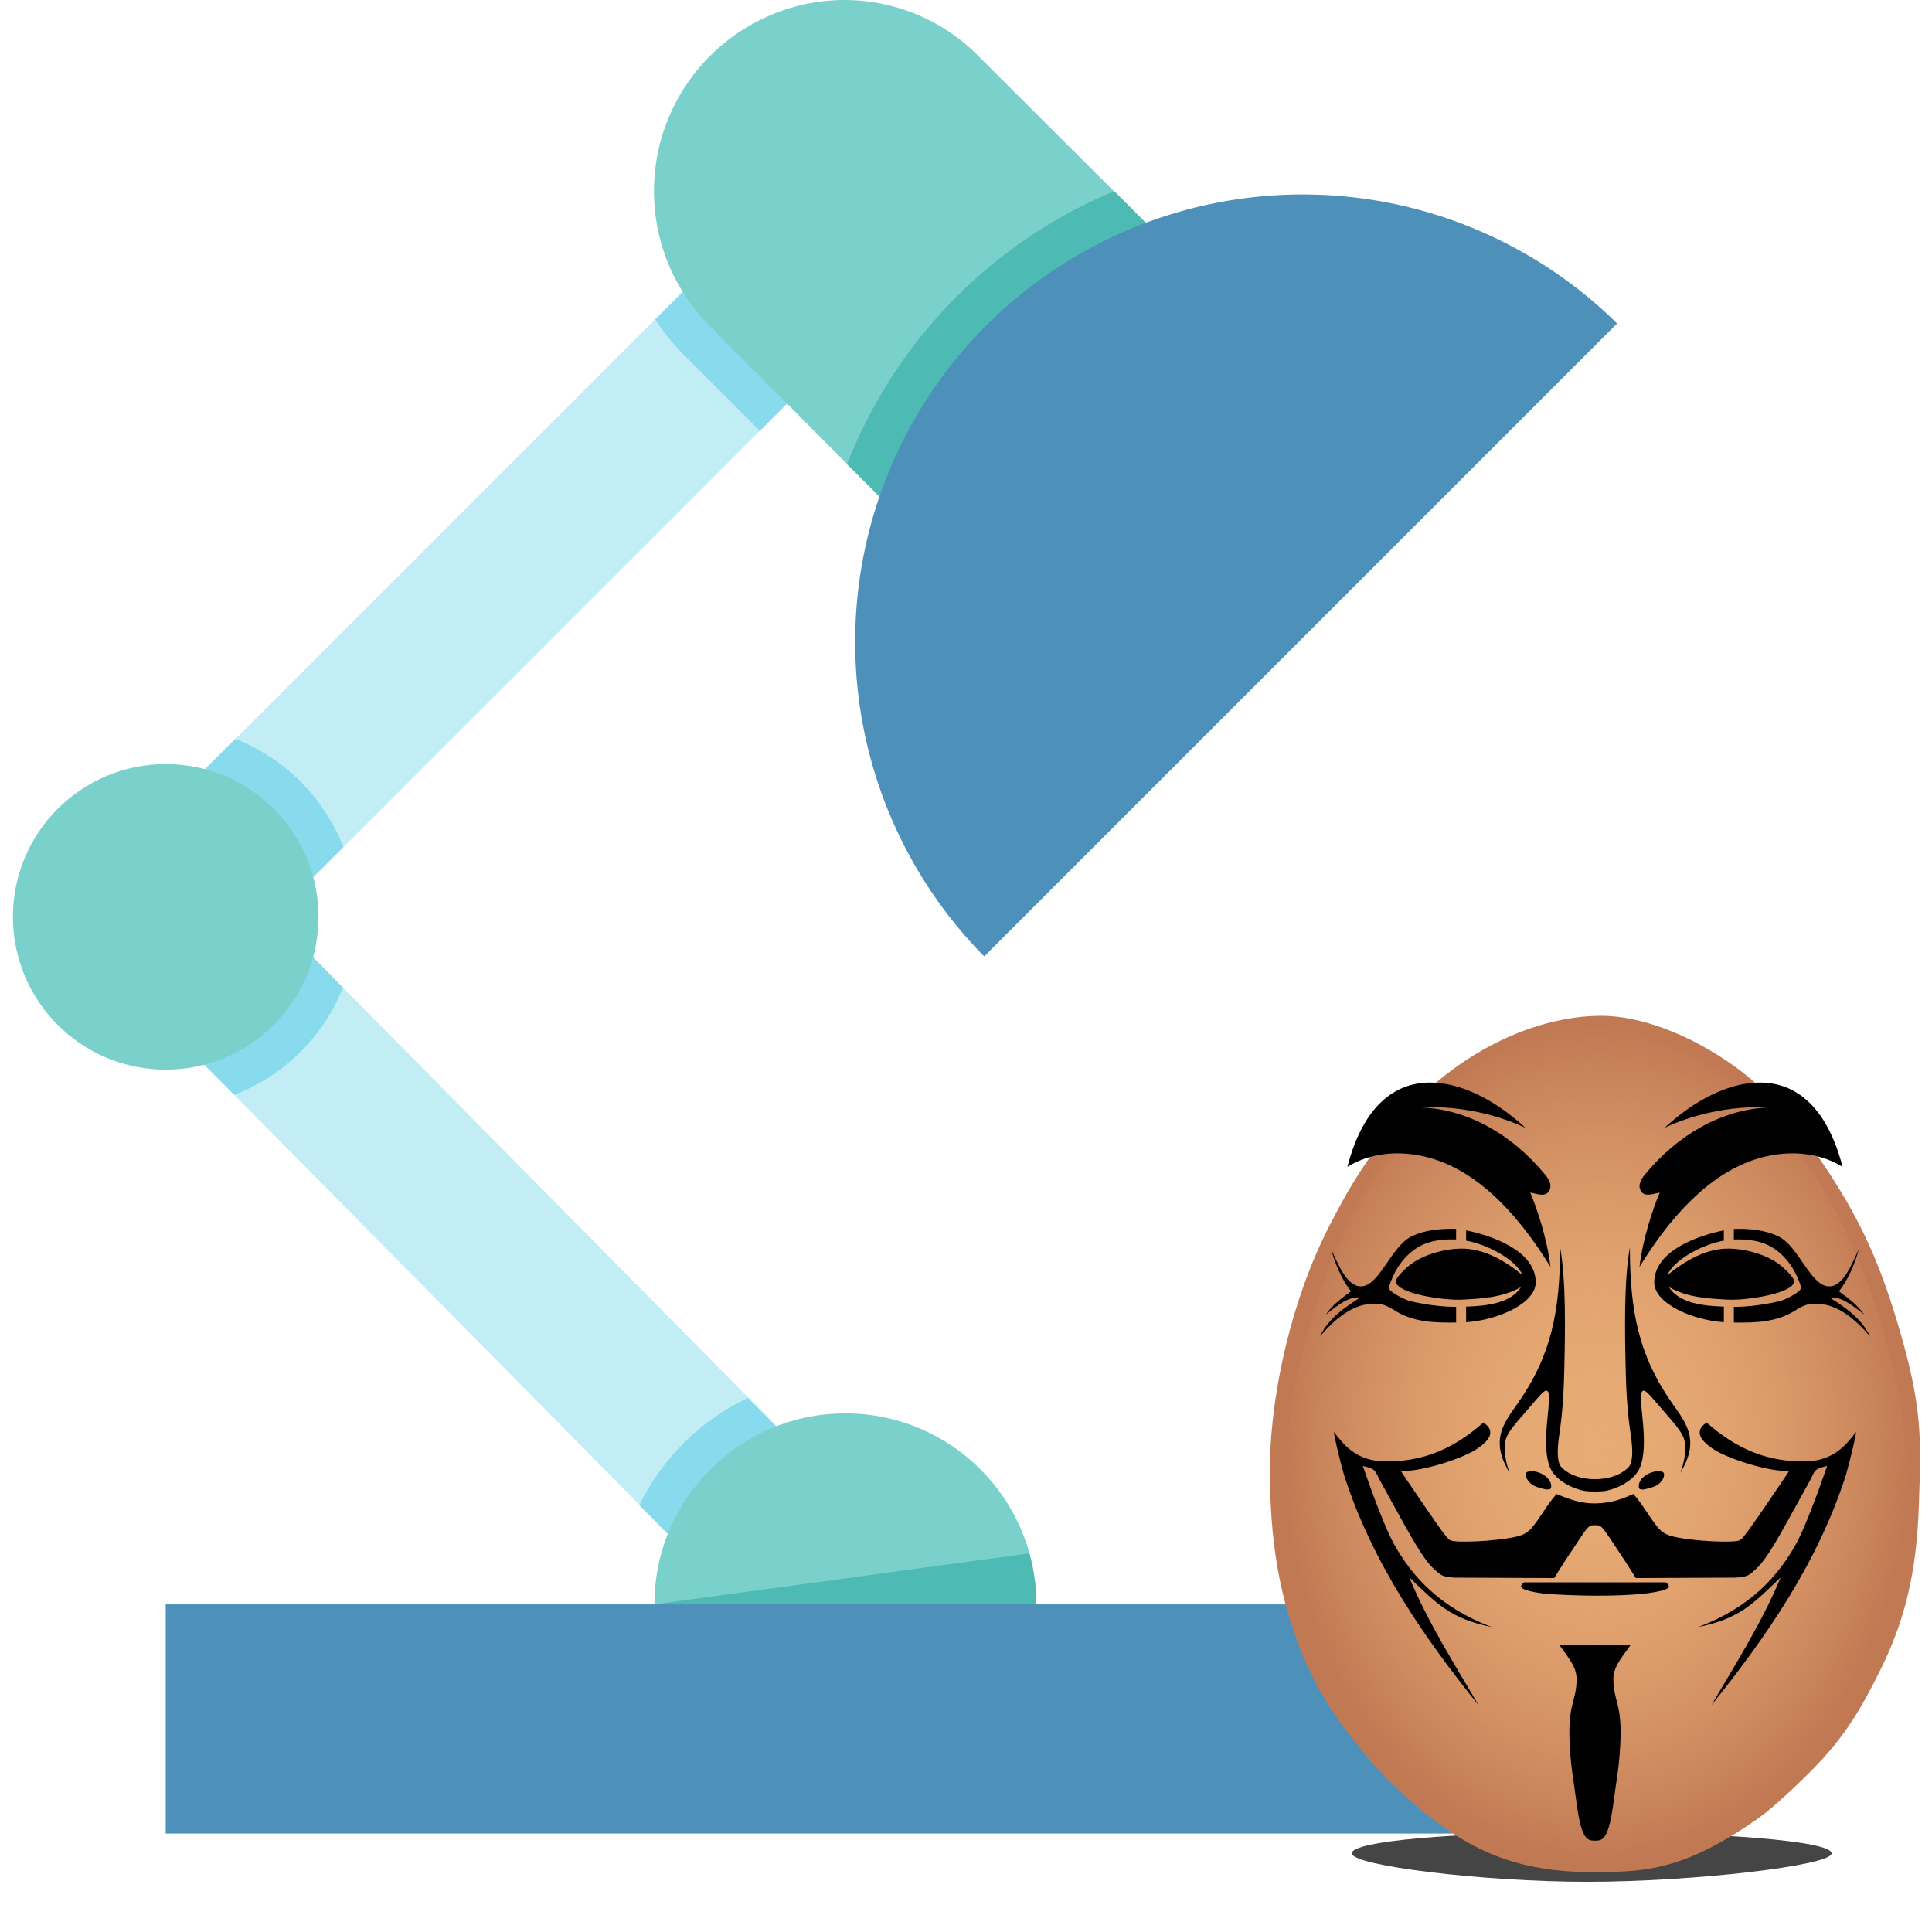 <?xml version="1.0" encoding="UTF-8" standalone="no"?>
<!-- https://www.iconfinder.com/icons/1688868/case_lamp_study_icon -->

<!-- https://studio.crazydan.org -->

<svg
   viewBox="0 0 512 512"
   version="1.1"
   id="svg31"
   sodipodi:docname="crazydan-studio.icon.svg"
   width="512"
   height="512"
   inkscape:version="1.1.1 (3bf5ae0d25, 2021-09-20)"
   xmlns:inkscape="http://www.inkscape.org/namespaces/inkscape"
   xmlns:sodipodi="http://sodipodi.sourceforge.net/DTD/sodipodi-0.dtd"
   xmlns:xlink="http://www.w3.org/1999/xlink"
   xmlns="http://www.w3.org/2000/svg"
   xmlns:svg="http://www.w3.org/2000/svg">
  <sodipodi:namedview
     id="namedview33"
     pagecolor="#ffffff"
     bordercolor="#111111"
     borderopacity="1"
     inkscape:pageshadow="0"
     inkscape:pageopacity="0"
     inkscape:pagecheckerboard="1"
     showgrid="false"
     inkscape:zoom="0.52038093"
     inkscape:cx="343.01795"
     inkscape:cy="529.41986"
     inkscape:window-width="1920"
     inkscape:window-height="1052"
     inkscape:window-x="0"
     inkscape:window-y="28"
     inkscape:window-maximized="1"
     inkscape:current-layer="g60" />
  <defs
     id="defs4">
    <style
       id="style2">.cls-1{fill:#c3edf5;}.cls-2{fill:#87dbec;}.cls-3{fill:#7ad0cb;}.cls-4{fill:#4dbab4;}.cls-5{fill:#4d91bb;}</style>
    <filter
       inkscape:collect="always"
       style="color-interpolation-filters:sRGB"
       id="filter5888"
       x="-0.128"
       width="1.256"
       y="-1.087"
       height="3.174">
      <feGaussianBlur
         inkscape:collect="always"
         stdDeviation="6.375"
         id="feGaussianBlur5890" />
    </filter>
    <radialGradient
       inkscape:collect="always"
       xlink:href="#linearGradient5686"
       id="radialGradient5722"
       gradientUnits="userSpaceOnUse"
       gradientTransform="matrix(1.729,0,0,2.29,-377.498,-651.258)"
       cx="324.696"
       cy="447.856"
       fx="324.696"
       fy="447.856"
       r="106.468" />
    <linearGradient
       inkscape:collect="always"
       id="linearGradient5686">
      <stop
         style="stop-color:#e7ab75;stop-opacity:1;"
         offset="0"
         id="stop5688" />
      <stop
         style="stop-color:#e7ab75;stop-opacity:0;"
         offset="1"
         id="stop5690" />
    </linearGradient>
    <radialGradient
       inkscape:collect="always"
       xlink:href="#linearGradient5686"
       id="radialGradient5692"
       cx="324.696"
       cy="447.856"
       fx="324.696"
       fy="447.856"
       r="106.468"
       gradientTransform="matrix(1.729,0,0,2.297,-377.498,-654.393)"
       gradientUnits="userSpaceOnUse" />
  </defs>
  <title
     id="title6" />
  <g
     id="g60">
    <g
       id="g900"
       transform="translate(3.422)">
      <g
         id="g83"
         transform="scale(0.949)">
        <g
           data-name="06 Case Study"
           id="_06_Case_Study"
           transform="matrix(5.333,0,0,5.333,-117.322,-85.276)">
          <polygon
             class="cls-1"
             points="24.36,63.98 63.17,25.17 68.83,30.83 35.64,64.02 68.43,97.19 62.74,102.81 "
             id="polygon8" />
          <path
             class="cls-2"
             d="m 55.63,32.72 a 11.88,11.88 0 0 0 1.48,1.83 l 4,4 7.72,-7.72 -5.66,-5.66 z"
             id="path10" />
          <path
             class="cls-2"
             d="M 33.59,73.32 A 10,10 0 0 0 39.28,67.7 L 35.64,64 39.3,60.34 A 10,10 0 0 0 33.64,54.68 L 24.36,64 Z"
             id="path12" />
          <path
             class="cls-2"
             d="m 68.43,97.19 -7.94,-8 a 12.06,12.06 0 0 0 -5.69,5.62 l 7.94,8 z"
             id="path14" />
          <circle
             class="cls-3"
             cx="65.59"
             cy="100"
             r="10"
             id="circle16" />
          <path
             class="cls-4"
             d="M 75.59,100 A 10,10 0 0 0 75.22,97.33 L 55.59,100 74.95,103.51 A 10,10 0 0 0 75.59,100 Z"
             id="path18" />
          <rect
             class="cls-5"
             height="12"
             width="72"
             x="30"
             y="100"
             id="rect20" />
          <circle
             class="cls-3"
             cx="30"
             cy="64"
             r="8"
             id="circle22" />
          <path
             class="cls-3"
             d="M 68.72,43.34 A 10,10 0 0 0 84.81,40.66 9.85,9.85 0 0 0 82.89,29.23 L 72.63,19 A 9.85,9.85 0 0 0 61.2,17 10,10 0 0 0 58.52,33.09 Z"
             id="path24" />
          <path
             class="cls-4"
             d="m 65.71,40.33 3,3 A 10,10 0 0 0 84.8,40.65 9.85,9.85 0 0 0 82.88,29.22 L 79.67,26 a 25.56,25.56 0 0 0 -14,14.32 z"
             id="path26" />
          <path
             class="cls-5"
             d="M 72.86,66.07 A 23.434,23.434 0 0 1 106,32.93 Z"
             id="path28" />
        </g>
      </g>
      <g
         id="g179"
         transform="matrix(1.704,0,0,1.704,333.156,269.172)">
        <g
           id="g11282"
           transform="matrix(0.265,0,0,0.265,16.631,-9.318)">
          <path
             style="opacity:0.852;fill:#000000;stroke-width:3;filter:url(#filter5888)"
             d="m 412.135,600.257 c 0,-3.502 -27.808,-6.004 -60.787,-6.004 -32.979,0 -58.642,2.502 -58.642,6.004 0,3.502 32.633,8.075 58.642,8.075 26.009,0 60.787,-4.572 60.787,-8.075 z"
             id="path5707"
             inkscape:connector-curvature="0"
             sodipodi:nodetypes="ssszs"
             transform="matrix(2.358,0,0,2.066,-705.023,-713.367)" />
          <g
             id="g9926"
             transform="translate(-54.985,-88.544)">
            <g
               id="g9919">
              <path
                 style="color:#000000;fill:#c17953;stroke-width:5.232;-inkscape-stroke:none"
                 d="m 367.883,410.253 c 0,122.357 -85.711,209.771 -187.364,209.771 -101.653,0 -180.753,-87.414 -180.753,-209.771 0,-56.052 11.213,-124.75 41.797,-177.544 36.179,-62.45 95.513,-104.562 138.956,-104.562 38.39,0 90.499,32.603 126.545,84.22 39.227,56.173 60.818,134.122 60.818,197.886 z"
                 id="path43"
                 sodipodi:nodetypes="sssssss" />
              <path
                 style="color:#000000;fill:#c17953;stroke-width:1.733;-inkscape-stroke:none"
                 d="m 186.572,123.763 c -40.806,0 -92.326,23.822 -128.685,73.262 -13.65,18.325 -20.448,29.815 -30.91,50.147 -21.586,41.953 -34.068,95.969 -34.847,139.497 -0.074,34.581 2.534,71.69 19.256,112.405 6.399,15.58 15.419,30.994 25.952,44.695 10.506,13.666 20.775,25.983 32.304,36.282 8.049,7.19 9.528,8.844 22.29,18.246 28.878,21.276 56.935,28.64 94.641,28.031 26.3,-0.425 49.127,-1.437 91.486,-31.115 7.657,-5.364 15.404,-12.598 22.423,-19.233 23.904,-22.595 34.732,-37.153 50.786,-70.103 13.029,-26.743 20.438,-54.638 21.704,-94.27 1.222,-38.235 2.796,-57.179 -12.877,-108.832 -9.862,-32.502 -19.889,-56.256 -39.809,-86.847 -16.277,-24.996 -32.17,-45.671 -55.136,-62.261 -26.839,-19.387 -55.975,-29.904 -78.576,-29.904 z m -2.177,9.943 c 37.5,0 86.614,25.566 122.337,81.023 35.723,55.457 55.993,123.56 55.993,184.611 0,82.105 -38.08,154.09 -92.079,188.759 -26.515,17.023 -52.637,29.247 -84.866,29.247 -97.865,0 -182.139,-108.364 -182.139,-230.882 0,-61.1 20.431,-117.869 54.546,-173.319 34.115,-55.45 88.707,-79.439 126.207,-79.439 z"
                 id="path45-6"
                 sodipodi:nodetypes="scscsssssssssssssssssssss" />
            </g>
            <path
               style="opacity:0.98;fill:url(#radialGradient5722);stroke-width:5.21"
               d="m 367.883,410.253 c 0,121.306 -85.711,207.97 -187.364,207.97 -101.653,0 -180.753,-86.664 -180.753,-207.97 0,-60.596 18.691,-135.48 53.881,-190.168 45.685,-70.998 86.751,-89.517 126.872,-89.517 34.13,0 81.669,22.563 115.239,64.892 45.284,57.099 72.125,145.129 72.125,214.792 z"
               id="path5684"
               inkscape:connector-curvature="0"
               sodipodi:nodetypes="sssssss" />
            <path
               sodipodi:nodetypes="sssssss"
               inkscape:connector-curvature="0"
               id="path5694"
               d="m 367.883,410.253 c 1e-5,121.665 -85.711,208.584 -187.364,208.584 -101.653,0 -180.753,-86.92 -180.753,-208.584 0,-72.401 25.526,-162.96 71.267,-220.385 31.123,-39.073 77.025,-60.126 109.486,-60.126 32.376,0 77.275,16.503 109.626,55.405 47.756,57.426 77.737,152.575 77.737,225.105 z"
               style="fill:url(#radialGradient5692);stroke-width:5.217;stroke-miterlimit:4;stroke-dasharray:none" />
          </g>
        </g>
        <path
           style="fill:#000000;stroke:none;stroke-width:0.436"
           d="m 50.535,79.241 c 0.843,0 0.931,-0.068 2.466,2.244 0.898,1.353 2.841,4.239 3.871,5.974 l 15.433,-0.067 c 1.923,-0.101 2.135,-0.36 2.931,-1.027 1.455,-1.22 2.812,-3.282 5.997,-9.116 0.962,-1.763 2.191,-3.987 2.73,-4.941 0.819,-1.537 0.52,-1.786 2.682,-2.289 -1.566,4.535 -3.568,9.879 -4.908,12.254 -2.637,4.672 -6.838,9.681 -15.162,12.806 6.475,-1.311 8.526,-3.614 12.839,-7.726 -2.931,7.068 -7.018,13.457 -10.796,19.909 8.494,-10.555 16.638,-22.254 20.989,-35.99 0.754,-2.692 1.609,-6.383 1.509,-6.5 -1.6,2.093 -3.545,4.416 -7.673,4.527 -6.245,0.169 -11.055,-2.058 -15.565,-6.04 -0.475,0.405 -1.053,0.758 -1.063,1.584 -0.009,0.775 0.719,1.63 2.144,2.57 2.34,1.544 8.345,3.368 11.085,3.368 0.347,0 0.63,0.038 0.63,0.087 0,0.049 -1.61,2.44 -3.578,5.309 -3.021,4.403 -3.659,5.247 -4.095,5.422 -1.01,0.407 -6.652,0.138 -9.685,-0.46 -1.454,-0.287 -2.104,-0.602 -2.883,-1.4 -1.411,-1.682 -2.484,-3.758 -3.924,-5.36 -1.597,0.704 -3.294,1.436 -5.976,1.472 -2.092,0.028 -4.046,-0.631 -5.976,-1.472 -1.44,1.602 -2.513,3.679 -3.924,5.36 -0.779,0.799 -1.428,1.113 -2.883,1.4 -3.033,0.598 -8.675,0.866 -9.685,0.46 -0.435,-0.175 -1.074,-1.018 -4.095,-5.422 -1.968,-2.869 -3.578,-5.261 -3.578,-5.309 0,-0.049 0.283,-0.087 0.63,-0.087 2.74,0 8.745,-1.824 11.085,-3.368 1.425,-0.94 2.153,-1.795 2.144,-2.57 -0.011,-0.826 -0.588,-1.18 -1.063,-1.584 -4.51,3.982 -9.319,6.209 -15.565,6.04 -4.128,-0.111 -6.073,-2.435 -7.673,-4.527 -0.1,0.117 0.755,3.808 1.509,6.5 4.351,13.736 12.495,25.435 20.989,35.99 -3.779,-6.452 -7.865,-12.841 -10.796,-19.909 4.314,4.113 6.364,6.415 12.839,7.726 -8.324,-3.125 -12.525,-8.134 -15.162,-12.806 -1.341,-2.375 -3.342,-7.719 -4.908,-12.254 2.162,0.504 1.863,0.752 2.682,2.289 0.539,0.955 1.767,3.179 2.73,4.941 3.185,5.834 4.543,7.897 5.997,9.116 0.796,0.667 1.008,0.926 2.931,1.027 l 15.433,0.067 c 1.03,-1.734 2.973,-4.62 3.871,-5.974 1.535,-2.312 1.626,-2.244 2.469,-2.244 z M 24.763,10.394 c -5.389,0.063 -10.272,3.615 -12.734,13.112 4.369,-2.702 10.005,-2.646 14.843,-0.705 6.45,2.587 11.968,8.522 16.737,16.255 -0.531,-4.488 -2.127,-9.146 -3.145,-11.554 0.941,0.179 2.267,0.714 2.852,-0.128 0.632,-0.909 0.135,-1.833 -0.49,-2.596 -5.047,-6.159 -11.854,-10.17 -19.213,-10.511 4.755,-0.257 10.747,0.664 16.076,3.153 -4.358,-4.065 -9.864,-7.085 -14.926,-7.026 z m 51.541,0 c -5.062,-0.059 -10.568,2.961 -14.926,7.026 5.33,-2.489 11.322,-3.41 16.076,-3.153 -7.359,0.341 -14.166,4.352 -19.213,10.511 -0.625,0.763 -1.122,1.687 -0.49,2.596 0.585,0.842 1.912,0.306 2.852,0.128 -1.018,2.408 -2.615,7.066 -3.145,11.554 4.769,-7.733 10.287,-13.668 16.737,-16.255 4.838,-1.941 10.474,-1.997 14.843,0.705 -2.462,-9.497 -7.346,-13.05 -12.734,-13.112 z M 27.878,33.144 c -2.411,0.028 -4.433,0.446 -5.958,1.221 -3.013,1.532 -4.862,7.408 -7.564,7.716 -2.427,0.277 -3.823,-3.653 -4.851,-5.744 0.642,2.371 1.72,4.809 3.084,6.526 -1.393,1.036 -2.884,2.081 -3.902,3.608 1.808,-1.442 3.616,-2.865 5.324,-2.637 -2.013,1.292 -4.86,3.088 -6.238,6.009 2.396,-2.753 5.292,-5.254 8.78,-5.033 1.008,0.064 1.31,0.161 2.528,0.838 3.079,2.061 6.448,2.112 9.856,2.07 v -2.437 c -2.422,-0.007 -4.84,-0.354 -7.214,-0.91 -0.998,-0.296 -2.716,-1.249 -3.062,-1.697 -0.236,-0.304 -0.233,-0.354 0.07,-1.191 0.785,-2.17 2.059,-3.901 3.657,-5.069 1.954,-1.428 4.278,-1.69 6.527,-1.615 0.008,1.59e-4 0.015,-3.39e-4 0.022,0 V 33.164 c -0.011,-4.82e-4 -0.033,-0.005 -0.044,-0.005 -0.179,-0.005 -0.354,-0.014 -0.529,-0.016 -0.164,-0.002 -0.325,-0.002 -0.486,0 v -1.8e-5 z m 44.826,0 c -0.175,0.002 -0.35,0.009 -0.529,0.016 -0.011,3.21e-4 -0.032,0.005 -0.044,0.005 v 1.635 c 0.007,-3.38e-4 0.015,1.59e-4 0.022,0 2.249,-0.075 4.573,0.186 6.527,1.615 1.598,1.168 2.872,2.899 3.657,5.069 0.303,0.837 0.306,0.886 0.07,1.191 -0.347,0.447 -2.064,1.4 -3.062,1.697 -2.373,0.555 -4.791,0.902 -7.214,0.91 v 2.437 c 3.408,0.043 6.777,-0.009 9.856,-2.07 1.218,-0.677 1.521,-0.774 2.528,-0.838 3.488,-0.221 6.384,2.281 8.78,5.033 -1.378,-2.921 -4.225,-4.718 -6.238,-6.009 1.708,-0.228 3.516,1.195 5.324,2.637 -1.018,-1.527 -2.509,-2.572 -3.902,-3.608 1.364,-1.716 2.442,-4.155 3.084,-6.526 -1.028,2.091 -2.424,6.021 -4.851,5.744 -2.702,-0.309 -4.551,-6.185 -7.564,-7.716 -1.526,-0.775 -3.547,-1.193 -5.958,-1.221 -0.161,-0.002 -0.321,-0.002 -0.486,0 v 1.7e-5 z m -42.214,0.245 v 1.589 c 3.642,0.674 7.811,3.095 8.771,5.35 -2.837,-2.305 -6.122,-4.17 -9.628,-4.108 -2.276,0.04 -5.12,0.719 -7.34,2.156 -1.12,0.725 -2.704,2.352 -2.73,2.857 -0.101,1.981 7.491,3.065 10.219,2.928 3.194,-0.159 6.414,-0.334 9.257,-1.962 -1.619,2.563 -5.446,2.938 -8.548,3.046 v 2.427 c 4.868,-0.322 10.848,-2.897 10.827,-6.229 -0.033,-5.103 -7.381,-7.374 -10.827,-8.053 z m 40.088,0 c -3.446,0.68 -10.794,2.95 -10.827,8.053 -0.021,3.333 5.959,5.907 10.827,6.229 v -2.427 c -3.102,-0.107 -6.929,-0.483 -8.548,-3.046 2.843,1.628 6.062,1.803 9.257,1.962 2.728,0.137 10.32,-0.947 10.219,-2.928 -0.026,-0.504 -1.609,-2.131 -2.73,-2.857 -2.22,-1.437 -5.064,-2.117 -7.34,-2.156 -3.506,-0.061 -6.791,1.804 -9.628,4.108 0.96,-2.255 5.129,-4.676 8.771,-5.35 z m -25.469,2.642 c -0.015,9.918 -1.337,16.836 -6.719,24.446 -1.194,1.688 -2.609,3.521 -2.673,5.825 -0.048,1.733 0.646,3.3 1.54,4.803 -0.522,-1.477 -0.869,-2.92 -0.722,-4.528 0.129,-1.411 0.977,-2.397 3.452,-5.243 2.38,-2.738 2.828,-3.391 3.259,-2.846 0.19,0.241 0.162,1.629 -0.105,4.149 -0.385,3.63 -0.251,6.117 0.411,7.65 0.68,1.574 2.472,2.859 4.908,3.526 0.525,0.144 1.282,0.184 2.074,0.184 0.791,0 1.548,-0.04 2.074,-0.184 2.436,-0.667 4.228,-1.952 4.908,-3.526 0.663,-1.533 0.796,-4.019 0.411,-7.65 -0.267,-2.52 -0.295,-3.909 -0.105,-4.149 0.431,-0.544 0.879,0.109 3.259,2.846 2.474,2.846 3.323,3.832 3.452,5.243 0.147,1.607 -0.2,3.051 -0.722,4.528 0.894,-1.503 1.588,-3.071 1.54,-4.803 -0.064,-2.304 -1.479,-4.137 -2.673,-5.825 -5.382,-7.61 -6.705,-14.529 -6.719,-24.446 -0.932,5.208 -0.801,12.995 -0.63,19.704 0.108,4.235 0.396,7.011 0.779,9.576 0.363,2.432 0.31,4.282 -0.42,4.977 -1.384,1.318 -3.315,1.792 -5.153,1.794 -1.838,0.001 -3.769,-0.471 -5.153,-1.794 -0.729,-0.697 -0.783,-2.546 -0.42,-4.977 0.383,-2.565 0.671,-5.341 0.779,-9.576 0.171,-6.71 0.303,-14.496 -0.63,-19.704 z M 40.581,70.84 c -0.2,0.007 -0.387,0.041 -0.556,0.102 -0.317,0.115 -0.344,0.692 0.052,1.303 0.452,0.627 0.935,0.926 1.977,1.226 1.02,0.294 1.583,0.304 1.649,-0.077 0.251,-1.438 -1.724,-2.611 -3.123,-2.555 z m 19.904,0 c -1.399,-0.056 -3.374,1.117 -3.123,2.555 0.066,0.381 0.629,0.37 1.649,0.077 1.043,-0.3 1.525,-0.599 1.977,-1.226 0.397,-0.611 0.369,-1.188 0.052,-1.303 -0.168,-0.061 -0.356,-0.094 -0.556,-0.102 z M 39.488,88.123 c -0.228,0.242 -0.577,0.469 -0.398,0.797 0.195,0.357 2.113,0.906 4.821,1.058 4.402,0.246 8.844,0.34 13.246,0 2.707,-0.209 4.626,-0.7 4.821,-1.058 0.179,-0.329 -0.17,-0.555 -0.398,-0.797 z m 5.543,9.801 c 1.686,2.312 2.651,3.516 2.642,5.279 -0.016,3.305 -1.242,3.697 -1.116,8.958 0.101,4.225 0.687,6.977 1.024,9.658 0.801,6.38 1.736,6.48 2.953,6.48 1.217,0 2.152,-0.1 2.953,-6.48 0.337,-2.681 0.922,-5.433 1.024,-9.658 0.126,-5.261 -1.099,-5.653 -1.116,-8.958 -0.009,-1.762 0.956,-2.967 2.642,-5.279 z"
           id="path2954"
           sodipodi:nodetypes="csssccscccccscsssssssccccscssssssccsccccsccssccscszccsccssccccccssccscccsscccccsccccssssccsscccccssssccccscccccsssccccsssccccsccsccccsssccccsccssssssssssssscsscsssssssccscssccsccscccccssccccscszccccc" />
      </g>
    </g>
  </g>
</svg>
